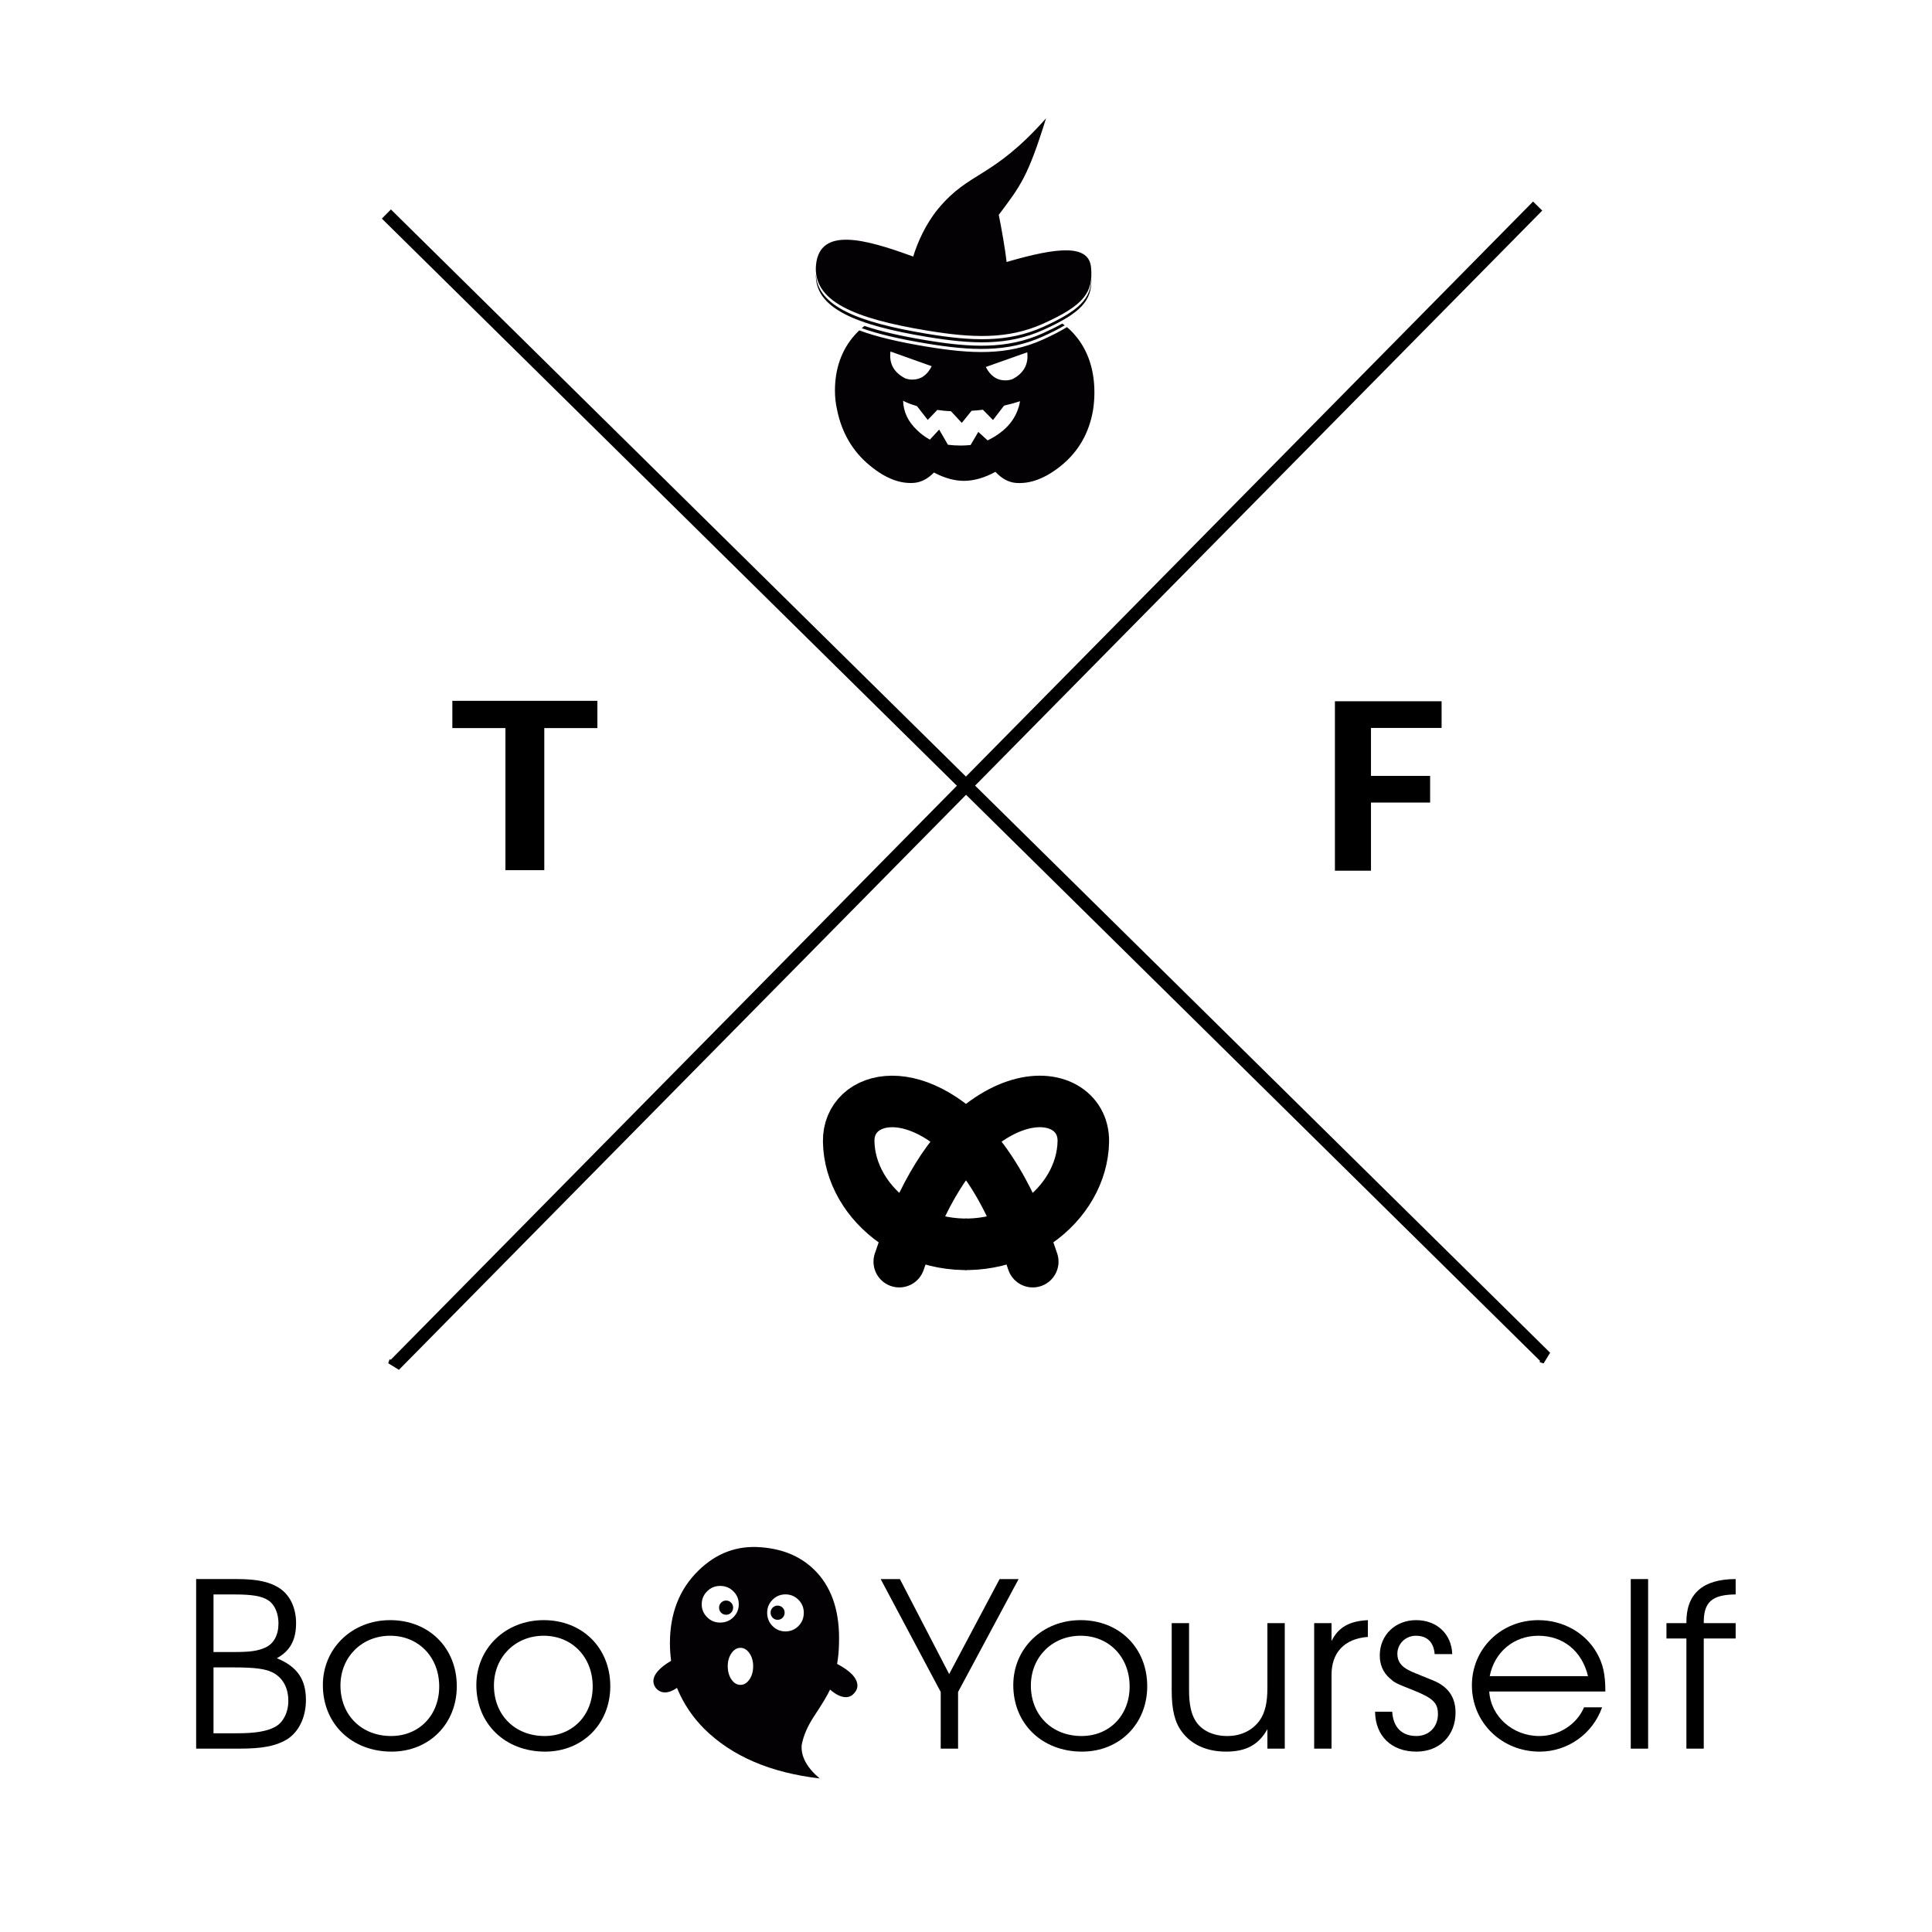 <?xml version="1.0" encoding="UTF-8" standalone="no"?>
<!-- Created with Inkscape (http://www.inkscape.org/) -->

<svg
   xmlns:dc="http://purl.org/dc/elements/1.1/"
   xmlns:cc="http://creativecommons.org/ns#"
   xmlns:rdf="http://www.w3.org/1999/02/22-rdf-syntax-ns#"
   xmlns:svg="http://www.w3.org/2000/svg"
   xmlns="http://www.w3.org/2000/svg"
   xmlns:sodipodi="http://sodipodi.sourceforge.net/DTD/sodipodi-0.dtd"
   xmlns:inkscape="http://www.inkscape.org/namespaces/inkscape"
   version="1.1"
   id="svg3802"
   width="150"
   height="150"
   viewBox="0 0 150 150"
   sodipodi:docname="logo-texto-sell.svg"
   inkscape:version="0.92.4 (unknown)"
   inkscape:export-filename="/home/pcost8300/Imágenes/Treats Factory Images/logo.svg.png"
   inkscape:export-xdpi="640"
   inkscape:export-ydpi="640">
  <defs
     id="defs3806">
    <clipPath
       clipPathUnits="userSpaceOnUse"
       id="clipPath31">
      <rect
         id="rect33"
         width="13"
         height="16.742"
         x="25.337"
         y="6.258"
         style="stroke-width:1.073" />
    </clipPath>
    <clipPath
       clipPathUnits="userSpaceOnUse"
       id="clipPath31-6">
      <rect
         id="rect33-1"
         width="13"
         height="16.742"
         x="25.337"
         y="6.258"
         style="stroke-width:1.073" />
    </clipPath>
    <clipPath
       clipPathUnits="userSpaceOnUse"
       id="clipPath1633">
      <rect
         id="rect1631"
         width="13"
         height="16.742"
         x="25.337"
         y="6.258"
         style="stroke-width:1.073" />
    </clipPath>
  </defs>
  <sodipodi:namedview
     pagecolor="#ffffff"
     bordercolor="#666666"
     borderopacity="1"
     objecttolerance="10"
     gridtolerance="10"
     guidetolerance="10"
     inkscape:pageopacity="0"
     inkscape:pageshadow="2"
     inkscape:window-width="1366"
     inkscape:window-height="704"
     id="namedview3804"
     showgrid="false"
     inkscape:zoom="2.8284271"
     inkscape:cx="73.024082"
     inkscape:cy="61.255076"
     inkscape:window-x="0"
     inkscape:window-y="27"
     inkscape:window-maximized="1"
     inkscape:current-layer="text852"
     showguides="false"
     inkscape:guide-bbox="true">
    <inkscape:grid
       type="xygrid"
       id="grid3849" />
    <sodipodi:guide
       position="28.252,85"
       orientation="0,1"
       id="guide3851"
       inkscape:locked="false" />
    <sodipodi:guide
       position="48,178"
       orientation="1,0"
       id="guide3861"
       inkscape:locked="false" />
    <sodipodi:guide
       position="105,182"
       orientation="1,0"
       id="guide3863"
       inkscape:locked="false" />
    <sodipodi:guide
       position="75,210"
       orientation="1,0"
       id="guide858"
       inkscape:locked="false" />
    <sodipodi:guide
       position="72.81,203.161"
       orientation="0,1"
       id="guide862"
       inkscape:locked="false" />
    <sodipodi:guide
       position="82,202"
       orientation="1,0"
       id="guide864"
       inkscape:locked="false" />
    <sodipodi:guide
       position="71,201.375"
       orientation="1,0"
       id="guide866"
       inkscape:locked="false" />
  </sodipodi:namedview>
  <g
     id="g4612"
     transform="translate(-5.069,3.443)">
    <g
       aria-label="F"
       transform="scale(1.035,0.967)"
       style="font-style:normal;font-weight:normal;font-size:20.984px;line-height:1.25;font-family:sans-serif;letter-spacing:0px;word-spacing:0px;fill:#000000;fill-opacity:1;stroke:none;stroke-width:0.525"
       id="text3820-5">
      <path
         d="m 113.038,52.743 v 2.141 h -5.297 v 3.852 h 4.436 v 2.141 h -4.436 v 5.471 h -2.705 V 52.743 Z"
         style="font-style:normal;font-variant:normal;font-weight:bold;font-stretch:normal;font-family:carlito;-inkscape-font-specification:'carlito Bold';stroke-width:0.525"
         id="path100" />
    </g>
    <g
       aria-label="T"
       transform="scale(1.078,0.927)"
       style="font-style:normal;font-weight:normal;font-size:21.874px;line-height:1.25;font-family:sans-serif;letter-spacing:0px;word-spacing:0px;fill:#000000;fill-opacity:1;stroke:none;stroke-width:0.547"
       id="text3824-4">
      <path
         d="M 47.727,54.982 V 57.267 H 43.903 V 69.166 H 41.105 V 57.267 H 37.281 v -2.286 z"
         style="font-style:normal;font-variant:normal;font-weight:bold;font-stretch:normal;font-family:carlito;-inkscape-font-specification:'carlito Bold';stroke-width:0.547"
         id="path97" />
    </g>
    <g
       transform="translate(4.587,-17.888)"
       id="g3859-6">
      <g
         id="g3854-5">
        <path
           inkscape:connector-curvature="0"
           id="path3845-6"
           d="m 30.481,31.062 90.002,88.766 -0.309,-0.103"
           style="fill:none;stroke:#000000;stroke-width:1px;stroke-linecap:butt;stroke-linejoin:miter;stroke-opacity:1" />
      </g>
      <path
         inkscape:connector-curvature="0"
         id="path3847-9"
         d="m 119.865,30.444 -88.766,90.002 0.103,-0.309"
         style="fill:none;stroke:#000000;stroke-width:1px;stroke-linecap:butt;stroke-linejoin:miter;stroke-opacity:1" />
    </g>
    <g
       style="fill:none;stroke:#000000;stroke-width:4;stroke-linecap:round;stroke-linejoin:round;stroke-miterlimit:4;stroke-dasharray:none;stroke-opacity:1"
       transform="translate(72.996,71.77)"
       id="g48-3">
      <path
         style="fill:none;stroke:#000000;stroke-width:4;stroke-linecap:round;stroke-linejoin:round;stroke-miterlimit:4;stroke-dasharray:none;stroke-opacity:1"
         d="m 19.602,21 c 5.805,-15.177 15,-14 14.926,-9.336 -0.078,4.904 -5.508,9.262 -11.801,7.649 C 20.608,18.77 14.447,15.35 15.998,11.737 17.602,8 25.602,6 30.602,21"
         id="path3873-7"
         inkscape:connector-curvature="0"
         sodipodi:nodetypes="csssc"
         clip-path="url(#clipPath31-6)"
         transform="translate(-18.346,1.742)" />
      <path
         clip-path="url(#clipPath31-6)"
         sodipodi:nodetypes="cssssssc"
         inkscape:connector-curvature="0"
         id="path35-4"
         d="m 19.602,21 c 1.296,-3.389 2.762,-5.963 4.255,-7.864 5.194,-6.613 10.728,-5.094 10.671,-1.472 -0.078,4.904 -5.508,9.262 -11.801,7.649 -2.119,-0.543 -8.28,-3.963 -6.729,-7.576 0.697,-1.624 2.602,-2.92 4.944,-2.635 1.086,0.132 2.267,0.604 3.464,1.542 2.161,1.692 4.377,4.899 6.196,10.356"
         style="fill:none;stroke:#000000;stroke-width:4;stroke-linecap:round;stroke-linejoin:round;stroke-miterlimit:4;stroke-dasharray:none;stroke-opacity:1"
         transform="matrix(-1,0,0,1,32.493,1.742)" />
    </g>
    <g
       id="g633"
       transform="matrix(0.103,0,0,0.103,65.065,5.744)">
      <g
         id="g577">
        <path
           id="path575"
           d="m 218.221,154.718 c 0.63,0.42 1.257,0.867 1.879,1.336 v 0 c -4.536,2.701 -9.998,5.464 -16.54,8.417 -26.93,12.161 -54.078,10.846 -87.987,5.216 -19.063,-3.164 -35.444,-6.836 -48.518,-11.497 0.697,-0.599 1.397,-1.166 2.102,-1.703 12.715,4.318 28.359,7.771 46.416,10.769 33.909,5.63 61.057,6.945 87.987,-5.216 5.661,-2.556 10.516,-4.971 14.661,-7.322 z m 24.242,51.888 c 0,4.335 -0.337,8.666 -0.974,12.961 -2.867,17.34 -10.928,31.616 -24.289,42.39 -12.045,9.724 -23.367,13.684 -33.905,12.866 -5.536,-0.449 -10.683,-3.241 -15.441,-8.352 -8.32,4.543 -16.25,6.79 -23.779,6.796 -7.006,0.011 -14.536,-2.073 -22.584,-6.266 -4.631,4.749 -9.634,7.357 -15.038,7.786 -10.286,0.797 -21.341,-3.214 -33.129,-12.972 -13.11,-10.68 -21.363,-24.876 -24.873,-42.281 -1.055,-4.655 -1.574,-9.45 -1.568,-14.316 0,-16.332 4.923,-30.607 14.858,-41.777 1.145,-1.29 2.306,-2.487 3.475,-3.595 13.368,4.982 30.389,8.855 50.356,12.171 33.909,5.63 61.057,6.945 87.987,-5.216 7.361,-3.325 13.358,-6.406 18.201,-9.43 2.13,1.778 4.206,3.848 6.233,6.223 v 0 c 9.661,11.339 14.47,26.015 14.47,43.012 z M 99.807,195.973 c 1.687,0.652 3.498,0.972 5.441,0.972 6.335,0 11.199,-3.367 14.562,-10.097 L 88.746,175.773 c -1.172,9.07 2.527,15.798 11.061,20.2 z m 86.603,17.276 c -3.495,1.167 -7.517,2.272 -12.047,3.305 l -8.352,10.87 -7.584,-7.76 c -2.979,0.376 -5.824,0.638 -8.542,0.768 l -7.388,9.131 -8.167,-8.783 c -3.233,-0.12 -6.672,-0.439 -10.289,-0.976 l -7.211,7.526 -8.127,-10.414 c -4.774,-1.41 -8.25,-2.759 -10.447,-4.052 0.262,8.412 3.756,15.794 10.488,22.131 2.717,2.718 5.956,5.115 9.709,7.192 l 6.99,-7.572 6.598,11.44 c 3.111,0.393 6.346,0.596 9.708,0.596 2.329,0 4.792,-0.135 7.384,-0.393 l 5.819,-9.896 6.997,6.41 c 14.099,-6.864 22.257,-16.7 24.461,-29.523 z m 5.434,-36.881 -31.252,11.06 c 3.484,6.73 8.341,10.104 14.556,10.104 2.069,0 3.94,-0.326 5.628,-0.974 v 0 c 8.417,-4.406 12.109,-11.137 11.068,-20.19 z m 12.132,-16.891 c 28.518,-12.878 36.604,-22.106 36.184,-38.522 v 0 c -0.409,14.986 -9.045,23.937 -36.184,36.191 -26.93,12.161 -54.078,10.846 -87.987,5.216 -50.797,-8.433 -82.541,-20.476 -83.496,-45.195 -0.992,26.302 31.128,38.83 83.496,47.525 33.909,5.631 61.055,6.946 87.987,-5.215 z m -87.988,0.454 c 33.909,5.629 61.057,6.945 87.987,-5.216 30.653,-13.841 37.703,-23.466 35.954,-42.334 -1.598,-17.236 -24.079,-15.682 -63.647,-4.082 -0.921,-8.637 -3.711,-24.687 -5.909,-35.546 16.388,-21.922 21.817,-28.324 35.63,-72.752 -40.828,45.967 -57.664,39.475 -81.497,68.409 -9.165,11.128 -15.503,25.319 -18.624,35.782 -0.518,-0.174 -1.017,-0.348 -1.49,-0.52 v 0 C 69.303,90.889 35.813,81.939 32.674,109.937 c -3.138,27.997 29.332,41.031 83.314,49.994 z M 206.004,0 Z"
           style="fill:#030104"
           inkscape:connector-curvature="0" />
      </g>
      <g
         id="g579" />
      <g
         id="g581" />
      <g
         id="g583" />
      <g
         id="g585" />
      <g
         id="g587" />
      <g
         id="g589" />
      <g
         id="g591" />
      <g
         id="g593" />
      <g
         id="g595" />
      <g
         id="g597" />
      <g
         id="g599" />
      <g
         id="g601" />
      <g
         id="g603" />
      <g
         id="g605" />
      <g
         id="g607" />
    </g>
    <g
       id="g1845"
       transform="translate(-4.026)">
      <g
         aria-label="Boo    Yourself"
         transform="scale(1.011,0.989)"
         style="font-style:normal;font-weight:normal;font-size:18.014px;line-height:1.25;font-family:sans-serif;letter-spacing:0px;word-spacing:0px;fill:#000000;fill-opacity:1;stroke:none;stroke-width:0.45"
         id="text852">
        <path
           d="m 24.059,133.793 h 3.297 c 1.783,0 2.792,-0.198 3.639,-0.703 0.937,-0.576 1.495,-1.747 1.495,-3.116 0,-1.639 -0.685,-2.63 -2.234,-3.279 1.027,-0.576 1.477,-1.441 1.477,-2.756 0,-1.153 -0.432,-2.126 -1.189,-2.684 -0.757,-0.54 -1.747,-0.775 -3.369,-0.775 h -3.116 z m 1.333,-1.207 v -5.17 h 1.585 c 1.567,0 2.36,0.108 2.918,0.378 0.793,0.396 1.243,1.189 1.243,2.252 0,0.919 -0.414,1.729 -1.045,2.054 -0.63,0.342 -1.531,0.486 -2.882,0.486 z m 0,-6.377 v -4.521 h 1.603 c 1.369,0 2.108,0.126 2.612,0.468 0.468,0.306 0.775,1.009 0.775,1.801 0,0.919 -0.36,1.603 -1.027,1.909 -0.558,0.252 -1.135,0.342 -2.342,0.342 z"
           style="font-style:normal;font-variant:normal;font-weight:normal;font-stretch:normal;font-family:'URW Gothic';-inkscape-font-specification:'URW Gothic';stroke-width:0.45"
           id="path74" />
        <path
           d="m 38.96,123.705 c -2.936,0 -5.17,2.216 -5.17,5.098 0,3.044 2.216,5.224 5.278,5.224 2.882,0 5.008,-2.18 5.008,-5.134 0,-3.008 -2.144,-5.188 -5.116,-5.188 z m 0,1.225 c 2.18,0 3.765,1.675 3.765,3.981 0,2.27 -1.549,3.891 -3.693,3.891 -2.27,0 -3.891,-1.639 -3.891,-3.963 0,-2.234 1.639,-3.909 3.819,-3.909 z"
           style="font-style:normal;font-variant:normal;font-weight:normal;font-stretch:normal;font-family:'URW Gothic';-inkscape-font-specification:'URW Gothic';stroke-width:0.45"
           id="path76" />
        <path
           d="m 50.747,123.705 c -2.936,0 -5.17,2.216 -5.17,5.098 0,3.044 2.216,5.224 5.278,5.224 2.882,0 5.008,-2.18 5.008,-5.134 0,-3.008 -2.144,-5.188 -5.116,-5.188 z m 0,1.225 c 2.18,0 3.765,1.675 3.765,3.981 0,2.27 -1.549,3.891 -3.693,3.891 -2.27,0 -3.891,-1.639 -3.891,-3.963 0,-2.234 1.639,-3.909 3.819,-3.909 z"
           style="font-style:normal;font-variant:normal;font-weight:normal;font-stretch:normal;font-family:'URW Gothic';-inkscape-font-specification:'URW Gothic';stroke-width:0.45"
           id="path78" />
        <path
           d="m 81.238,133.793 h 1.333 v -4.449 l 4.648,-8.863 h -1.459 l -3.873,7.458 -3.783,-7.458 h -1.477 l 4.612,8.863 z"
           style="font-style:normal;font-variant:normal;font-weight:normal;font-stretch:normal;font-family:'URW Gothic';-inkscape-font-specification:'URW Gothic';stroke-width:0.45"
           id="path80" />
        <path
           d="m 91.981,123.705 c -2.936,0 -5.17,2.216 -5.17,5.098 0,3.044 2.216,5.224 5.278,5.224 2.882,0 5.008,-2.18 5.008,-5.134 0,-3.008 -2.144,-5.188 -5.116,-5.188 z m 0,1.225 c 2.18,0 3.765,1.675 3.765,3.981 0,2.27 -1.549,3.891 -3.693,3.891 -2.27,0 -3.891,-1.639 -3.891,-3.963 0,-2.234 1.639,-3.909 3.819,-3.909 z"
           style="font-style:normal;font-variant:normal;font-weight:normal;font-stretch:normal;font-family:'URW Gothic';-inkscape-font-specification:'URW Gothic';stroke-width:0.45"
           id="path82" />
        <path
           d="m 107.659,123.94 h -1.333 v 5.062 c 0,1.207 -0.18,1.964 -0.594,2.576 -0.558,0.793 -1.441,1.225 -2.486,1.225 -1.099,0 -2.018,-0.45 -2.468,-1.243 -0.306,-0.504 -0.468,-1.297 -0.468,-2.306 v -5.314 h -1.333 v 5.314 c 0,1.477 0.234,2.468 0.775,3.206 0.739,1.027 1.927,1.567 3.405,1.567 1.531,0 2.504,-0.54 3.17,-1.765 v 1.531 h 1.333 z"
           style="font-style:normal;font-variant:normal;font-weight:normal;font-stretch:normal;font-family:'URW Gothic';-inkscape-font-specification:'URW Gothic';stroke-width:0.45"
           id="path84" />
        <path
           d="m 109.918,133.793 h 1.333 v -5.746 c -0.018,-1.783 0.973,-2.882 2.792,-3.026 v -1.315 c -1.423,0.072 -2.27,0.558 -2.792,1.639 v -1.405 h -1.333 z"
           style="font-style:normal;font-variant:normal;font-weight:normal;font-stretch:normal;font-family:'URW Gothic';-inkscape-font-specification:'URW Gothic';stroke-width:0.45"
           id="path86" />
        <path
           d="m 114.596,130.893 c 0.018,1.909 1.261,3.134 3.17,3.134 1.783,0 3.008,-1.261 3.008,-3.062 0,-1.207 -0.558,-2.036 -1.711,-2.522 -1.513,-0.63 -1.585,-0.648 -1.855,-0.793 -0.612,-0.306 -0.901,-0.721 -0.901,-1.297 0,-0.793 0.63,-1.423 1.423,-1.423 0.865,0 1.369,0.504 1.441,1.441 h 1.351 c -0.054,-1.585 -1.189,-2.666 -2.774,-2.666 -1.603,0 -2.792,1.171 -2.792,2.774 0,0.721 0.252,1.315 0.739,1.765 0.414,0.378 0.432,0.396 1.819,0.955 1.531,0.63 1.909,0.991 1.909,1.891 0,0.991 -0.685,1.711 -1.657,1.711 -1.117,0 -1.783,-0.685 -1.855,-1.909 z"
           style="font-style:normal;font-variant:normal;font-weight:normal;font-stretch:normal;font-family:'URW Gothic';-inkscape-font-specification:'URW Gothic';stroke-width:0.45"
           id="path88" />
        <path
           d="m 132.28,129.308 c 0,-1.351 -0.18,-2.18 -0.667,-3.044 -0.883,-1.585 -2.594,-2.558 -4.485,-2.558 -2.864,0 -5.098,2.252 -5.098,5.116 0,2.918 2.288,5.206 5.206,5.206 2.144,0 4.071,-1.387 4.792,-3.477 h -1.387 c -0.558,1.351 -1.946,2.252 -3.441,2.252 -2.036,0 -3.729,-1.549 -3.837,-3.495 z m -8.881,-1.207 c 0.36,-1.891 1.855,-3.17 3.729,-3.17 1.909,0 3.351,1.189 3.819,3.17 z"
           style="font-style:normal;font-variant:normal;font-weight:normal;font-stretch:normal;font-family:'URW Gothic';-inkscape-font-specification:'URW Gothic';stroke-width:0.45"
           id="path90" />
        <path
           d="m 134.23,133.793 h 1.333 v -13.312 h -1.333 z"
           style="font-style:normal;font-variant:normal;font-weight:normal;font-stretch:normal;font-family:'URW Gothic';-inkscape-font-specification:'URW Gothic';stroke-width:0.45"
           id="path92" />
        <path
           d="m 138.503,133.793 h 1.333 v -8.647 h 2.45 v -1.207 h -2.45 c -0.018,-1.657 0.63,-2.234 2.45,-2.252 v -1.207 c -2.54,0 -3.819,1.171 -3.783,3.459 h -1.531 v 1.207 h 1.531 z"
           style="font-style:normal;font-variant:normal;font-weight:normal;font-stretch:normal;font-family:'URW Gothic';-inkscape-font-specification:'URW Gothic';stroke-width:0.45"
           id="path94" />
      </g>
      <g
         transform="matrix(0.066,0,0,0.066,58.759,116.663)"
         id="g1820">
        <g
           id="g1761">
          <g
             id="g1759">
            <path
               inkscape:connector-curvature="0"
               style="fill:#030104"
               d="m 232.262,137.562 c 1.295,-7.452 2.029,-15.467 2.225,-24.037 C 235.595,78.123 227.068,50.446 208.925,30.511 192.445,12.438 170.32,2.381 142.532,0.334 114.571,-1.917 90.125,7.218 69.201,27.713 46.798,49.521 35.588,78.022 35.588,113.25 c 0,6.7 0.464,13.603 1.381,20.682 -13.886,8.196 -20.826,16.21 -20.826,24.042 0,2.613 0.92,5.209 2.779,7.816 2.962,3.546 6.572,5.31 10.831,5.31 4.257,0 8.979,-1.764 14.171,-5.31 0.181,0.373 0.366,0.838 0.547,1.402 7.402,17.51 17.879,33.082 31.398,46.676 32.584,32.236 77.874,51.711 135.834,58.42 -15.184,-12.868 -22.221,-25.998 -21.106,-39.406 2.032,-10.811 6.843,-21.993 14.438,-33.555 9.994,-15.077 16.297,-25.604 18.891,-31.576 6.855,5.972 13.053,8.936 18.613,8.936 4.257,0 7.781,-1.855 10.547,-5.587 2.041,-2.418 3.059,-5.023 3.059,-7.819 -0.002,-8.765 -7.965,-17.337 -23.883,-25.719 z M 79.324,82.631 c -4.213,-4.225 -6.34,-9.31 -6.34,-15.234 0,-5.927 2.127,-11.021 6.34,-15.209 4.214,-4.238 9.29,-6.365 15.239,-6.365 6.229,0 11.469,2.127 15.685,6.365 4.232,4.188 6.34,9.282 6.34,15.209 0,5.924 -2.108,11.009 -6.34,15.234 -4.215,4.218 -9.456,6.317 -15.685,6.317 -5.949,0 -11.024,-2.099 -15.239,-6.317 z m 49.792,73.277 c -2.936,4.215 -6.455,6.314 -10.56,6.314 -4.12,0 -7.641,-2.1 -10.562,-6.314 -2.923,-4.207 -4.378,-9.45 -4.378,-15.708 0,-5.922 1.455,-11.009 4.378,-15.236 2.921,-4.214 6.442,-6.315 10.562,-6.315 4.105,0 7.624,2.101 10.56,6.315 2.919,4.227 4.381,9.314 4.381,15.236 0,6.257 -1.462,11.501 -4.381,15.708 z m 57.638,-62.874 c -4.234,4.215 -9.308,6.315 -15.232,6.315 -5.945,0 -11.025,-2.1 -15.238,-6.315 -4.212,-4.208 -6.315,-9.451 -6.315,-15.708 0,-5.924 2.104,-11.009 6.315,-15.236 4.213,-4.218 9.293,-6.315 15.238,-6.315 5.925,0 10.998,2.098 15.232,6.315 4.213,4.227 6.319,9.312 6.319,15.236 0.001,6.256 -2.106,11.5 -6.319,15.708 z"
               id="path1753" />
            <path
               inkscape:connector-curvature="0"
               style="fill:#030104"
               d="m 101.669,63.038 c -2.282,0 -4.23,0.805 -5.846,2.424 -1.615,1.62 -2.422,3.568 -2.422,5.844 0,2.401 0.808,4.41 2.422,6.025 1.616,1.617 3.564,2.42 5.846,2.42 2.27,0 4.219,-0.803 5.841,-2.42 1.619,-1.615 2.426,-3.624 2.426,-6.025 0,-2.276 -0.807,-4.225 -2.426,-5.844 -1.621,-1.619 -3.571,-2.424 -5.841,-2.424 z"
               id="path1755" />
            <path
               inkscape:connector-curvature="0"
               style="fill:#030104"
               d="m 162.264,68.975 c -2.279,0 -4.229,0.806 -5.846,2.422 -1.615,1.622 -2.422,3.571 -2.422,5.843 0,2.401 0.807,4.411 2.422,6.024 1.617,1.62 3.566,2.426 5.846,2.426 2.274,0 4.221,-0.807 5.842,-2.426 1.62,-1.613 2.426,-3.624 2.426,-6.024 0,-2.272 -0.806,-4.222 -2.426,-5.843 -1.621,-1.617 -3.567,-2.422 -5.842,-2.422 z"
               id="path1757" />
          </g>
        </g>
        <g
           id="g1763" />
        <g
           id="g1765" />
        <g
           id="g1767" />
        <g
           id="g1769" />
        <g
           id="g1771" />
        <g
           id="g1773" />
        <g
           id="g1775" />
        <g
           id="g1777" />
        <g
           id="g1779" />
        <g
           id="g1781" />
        <g
           id="g1783" />
        <g
           id="g1785" />
        <g
           id="g1787" />
        <g
           id="g1789" />
        <g
           id="g1791" />
      </g>
    </g>
  </g>
</svg>
